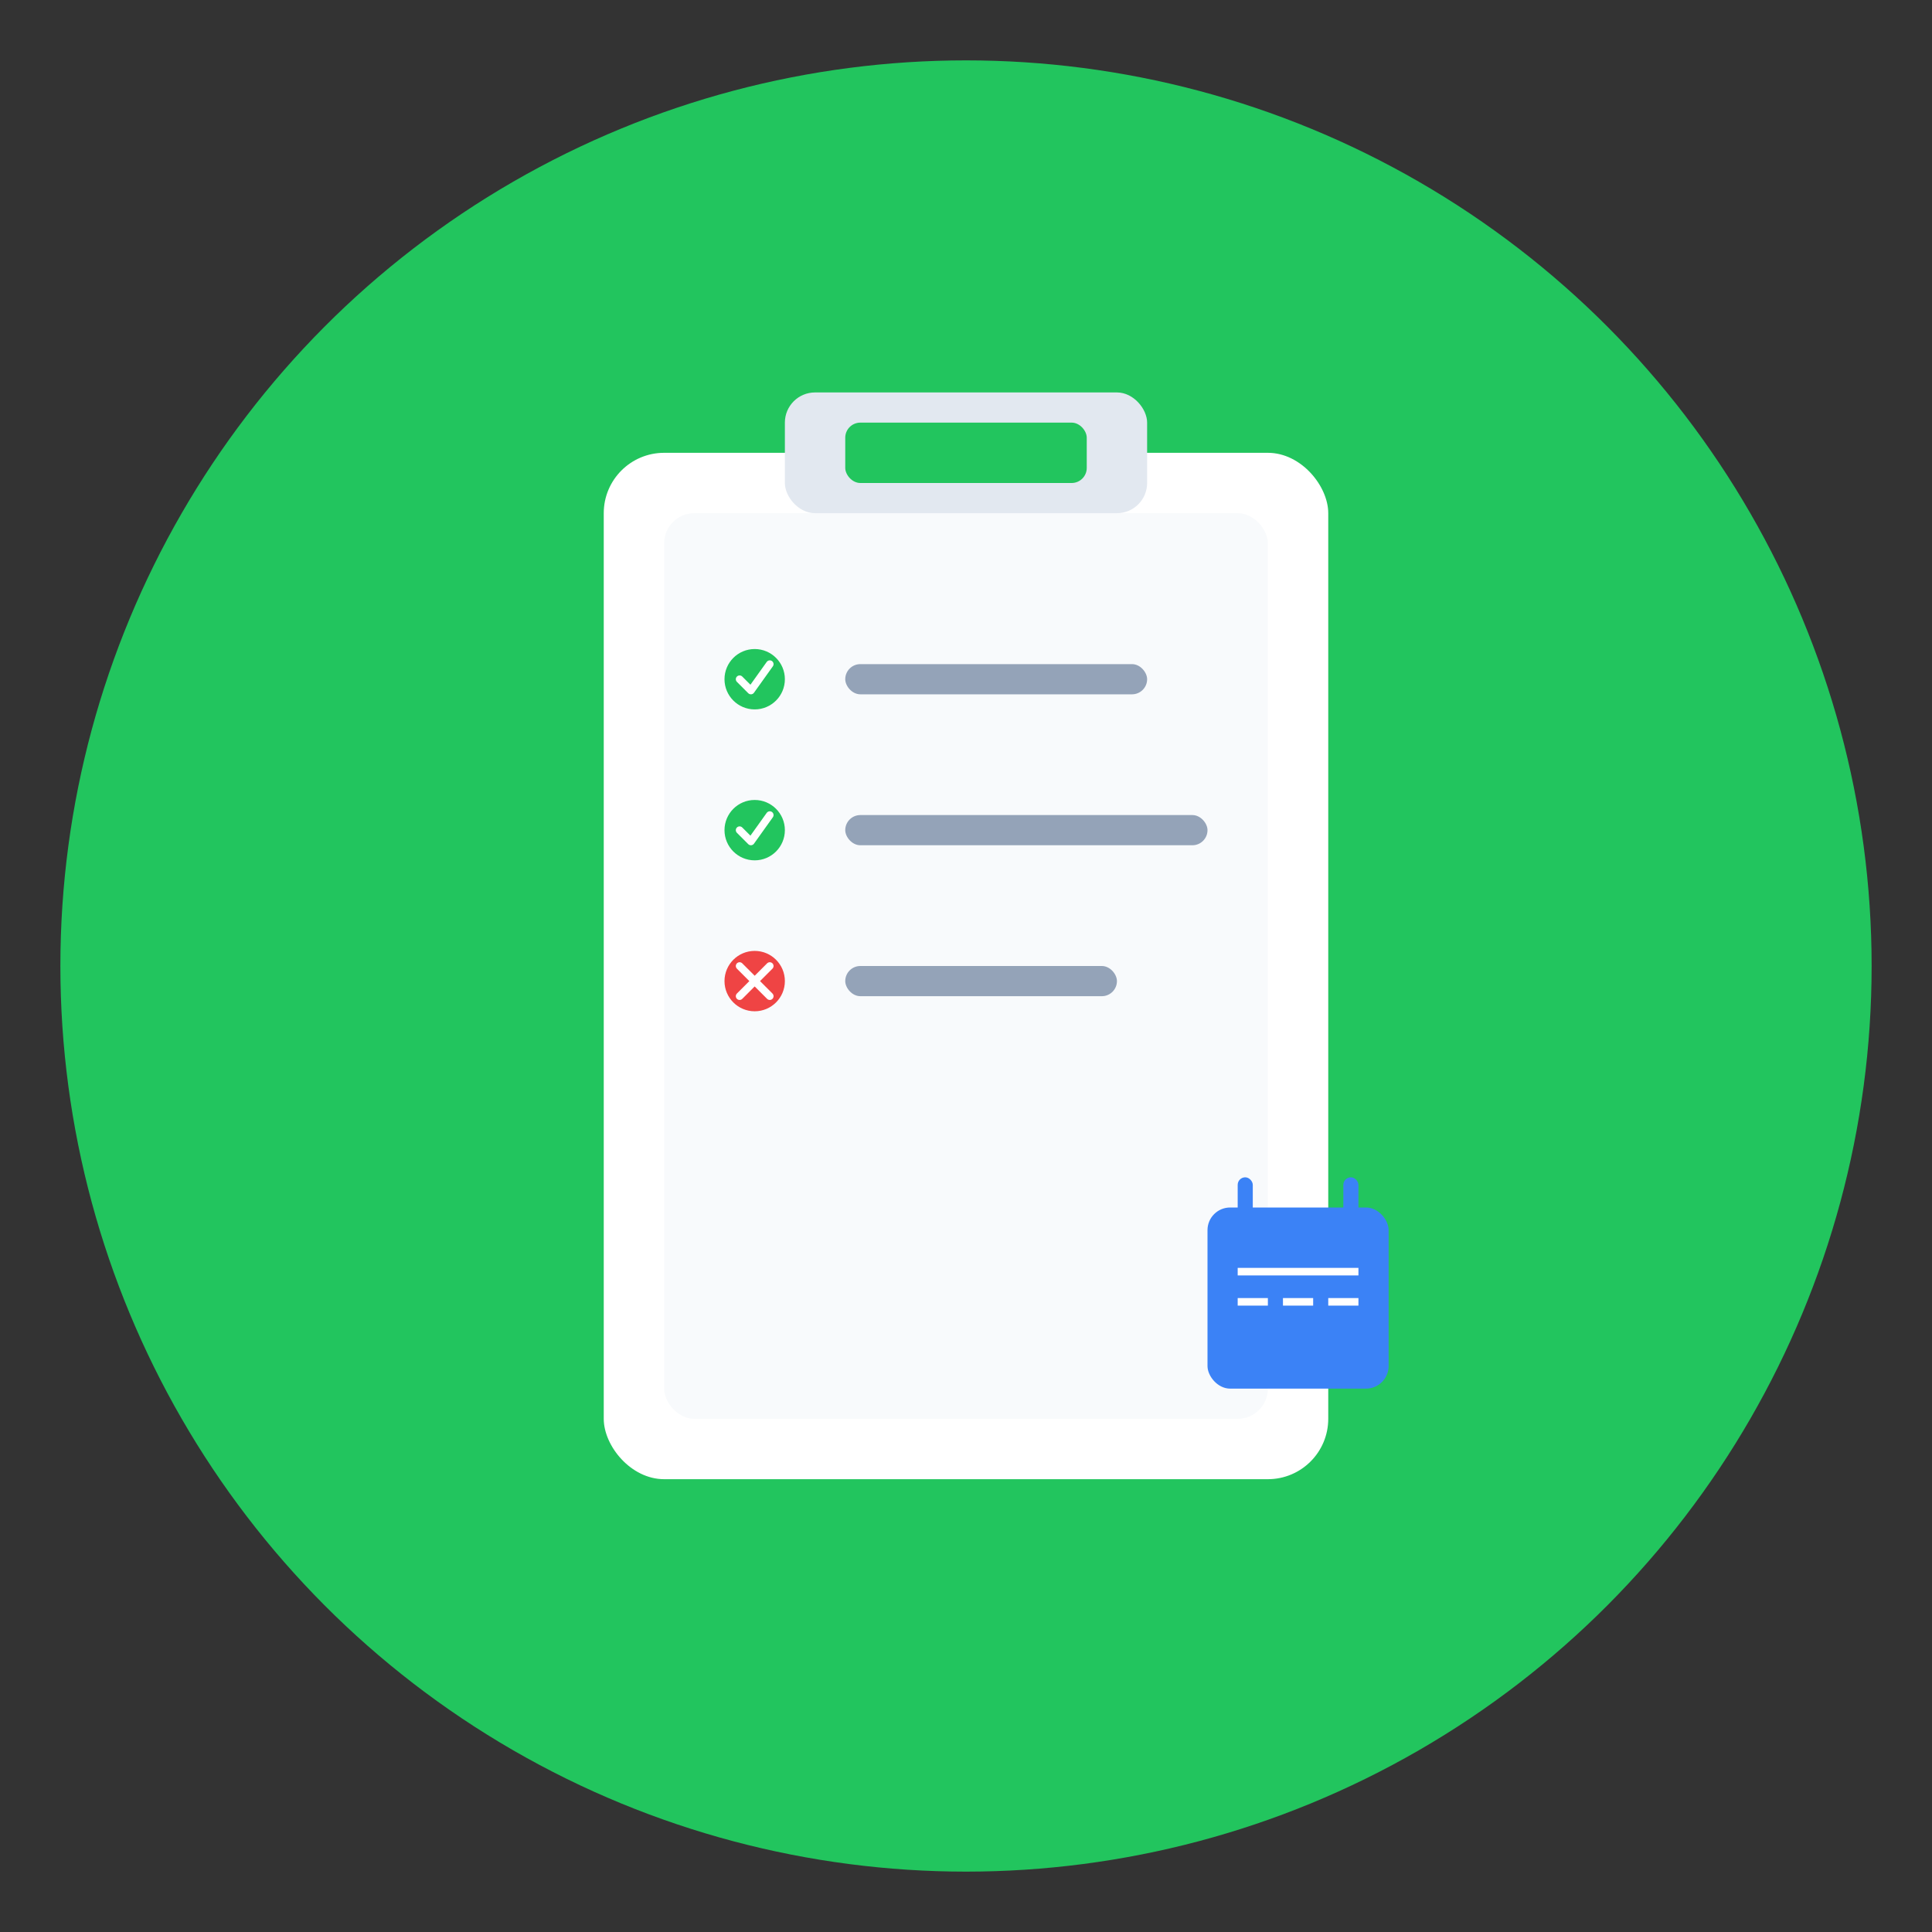 <?xml version="1.0" encoding="UTF-8"?>
<svg width="512" height="512" viewBox="0 0 512 512" fill="none" xmlns="http://www.w3.org/2000/svg">
  <rect x="0" y="0" width="512" height="512" fill="#333333" stroke="none"/>
  <!-- Background Circle -->
  <circle cx="256" cy="256" r="240" fill="#22C55E"/>
  
  <!-- Clipboard -->
  <rect x="160" y="120" width="192" height="272" rx="16" fill="white"/>
  <rect x="176" y="136" width="160" height="240" rx="8" fill="#F8FAFC"/>
  
  <!-- Clipboard Top -->
  <rect x="208" y="104" width="96" height="32" rx="8" fill="#E2E8F0"/>
  <rect x="224" y="112" width="64" height="16" rx="4" fill="#22C55E"/>
  
  <!-- Check marks -->
  <circle cx="200" cy="180" r="8" fill="#22C55E"/>
  <path d="M196 180 L199 183 L204 176" stroke="white" stroke-width="2" stroke-linecap="round" stroke-linejoin="round"/>
  
  <circle cx="200" cy="220" r="8" fill="#22C55E"/>
  <path d="M196 220 L199 223 L204 216" stroke="white" stroke-width="2" stroke-linecap="round" stroke-linejoin="round"/>
  
  <circle cx="200" cy="260" r="8" fill="#EF4444"/>
  <path d="M196 256 L204 264 M204 256 L196 264" stroke="white" stroke-width="2" stroke-linecap="round"/>
  
  <!-- Text lines -->
  <rect x="224" y="176" width="80" height="8" rx="4" fill="#94A3B8"/>
  <rect x="224" y="216" width="96" height="8" rx="4" fill="#94A3B8"/>
  <rect x="224" y="256" width="72" height="8" rx="4" fill="#94A3B8"/>
  
  <!-- Calendar icon in corner -->
  <rect x="320" y="320" width="48" height="48" rx="6" fill="#3B82F6"/>
  <rect x="328" y="312" width="4" height="16" rx="2" fill="#3B82F6"/>
  <rect x="356" y="312" width="4" height="16" rx="2" fill="#3B82F6"/>
  <rect x="328" y="336" width="32" height="2" fill="white"/>
  <rect x="328" y="344" width="8" height="2" fill="white"/>
  <rect x="340" y="344" width="8" height="2" fill="white"/>
  <rect x="352" y="344" width="8" height="2" fill="white"/>
</svg>

